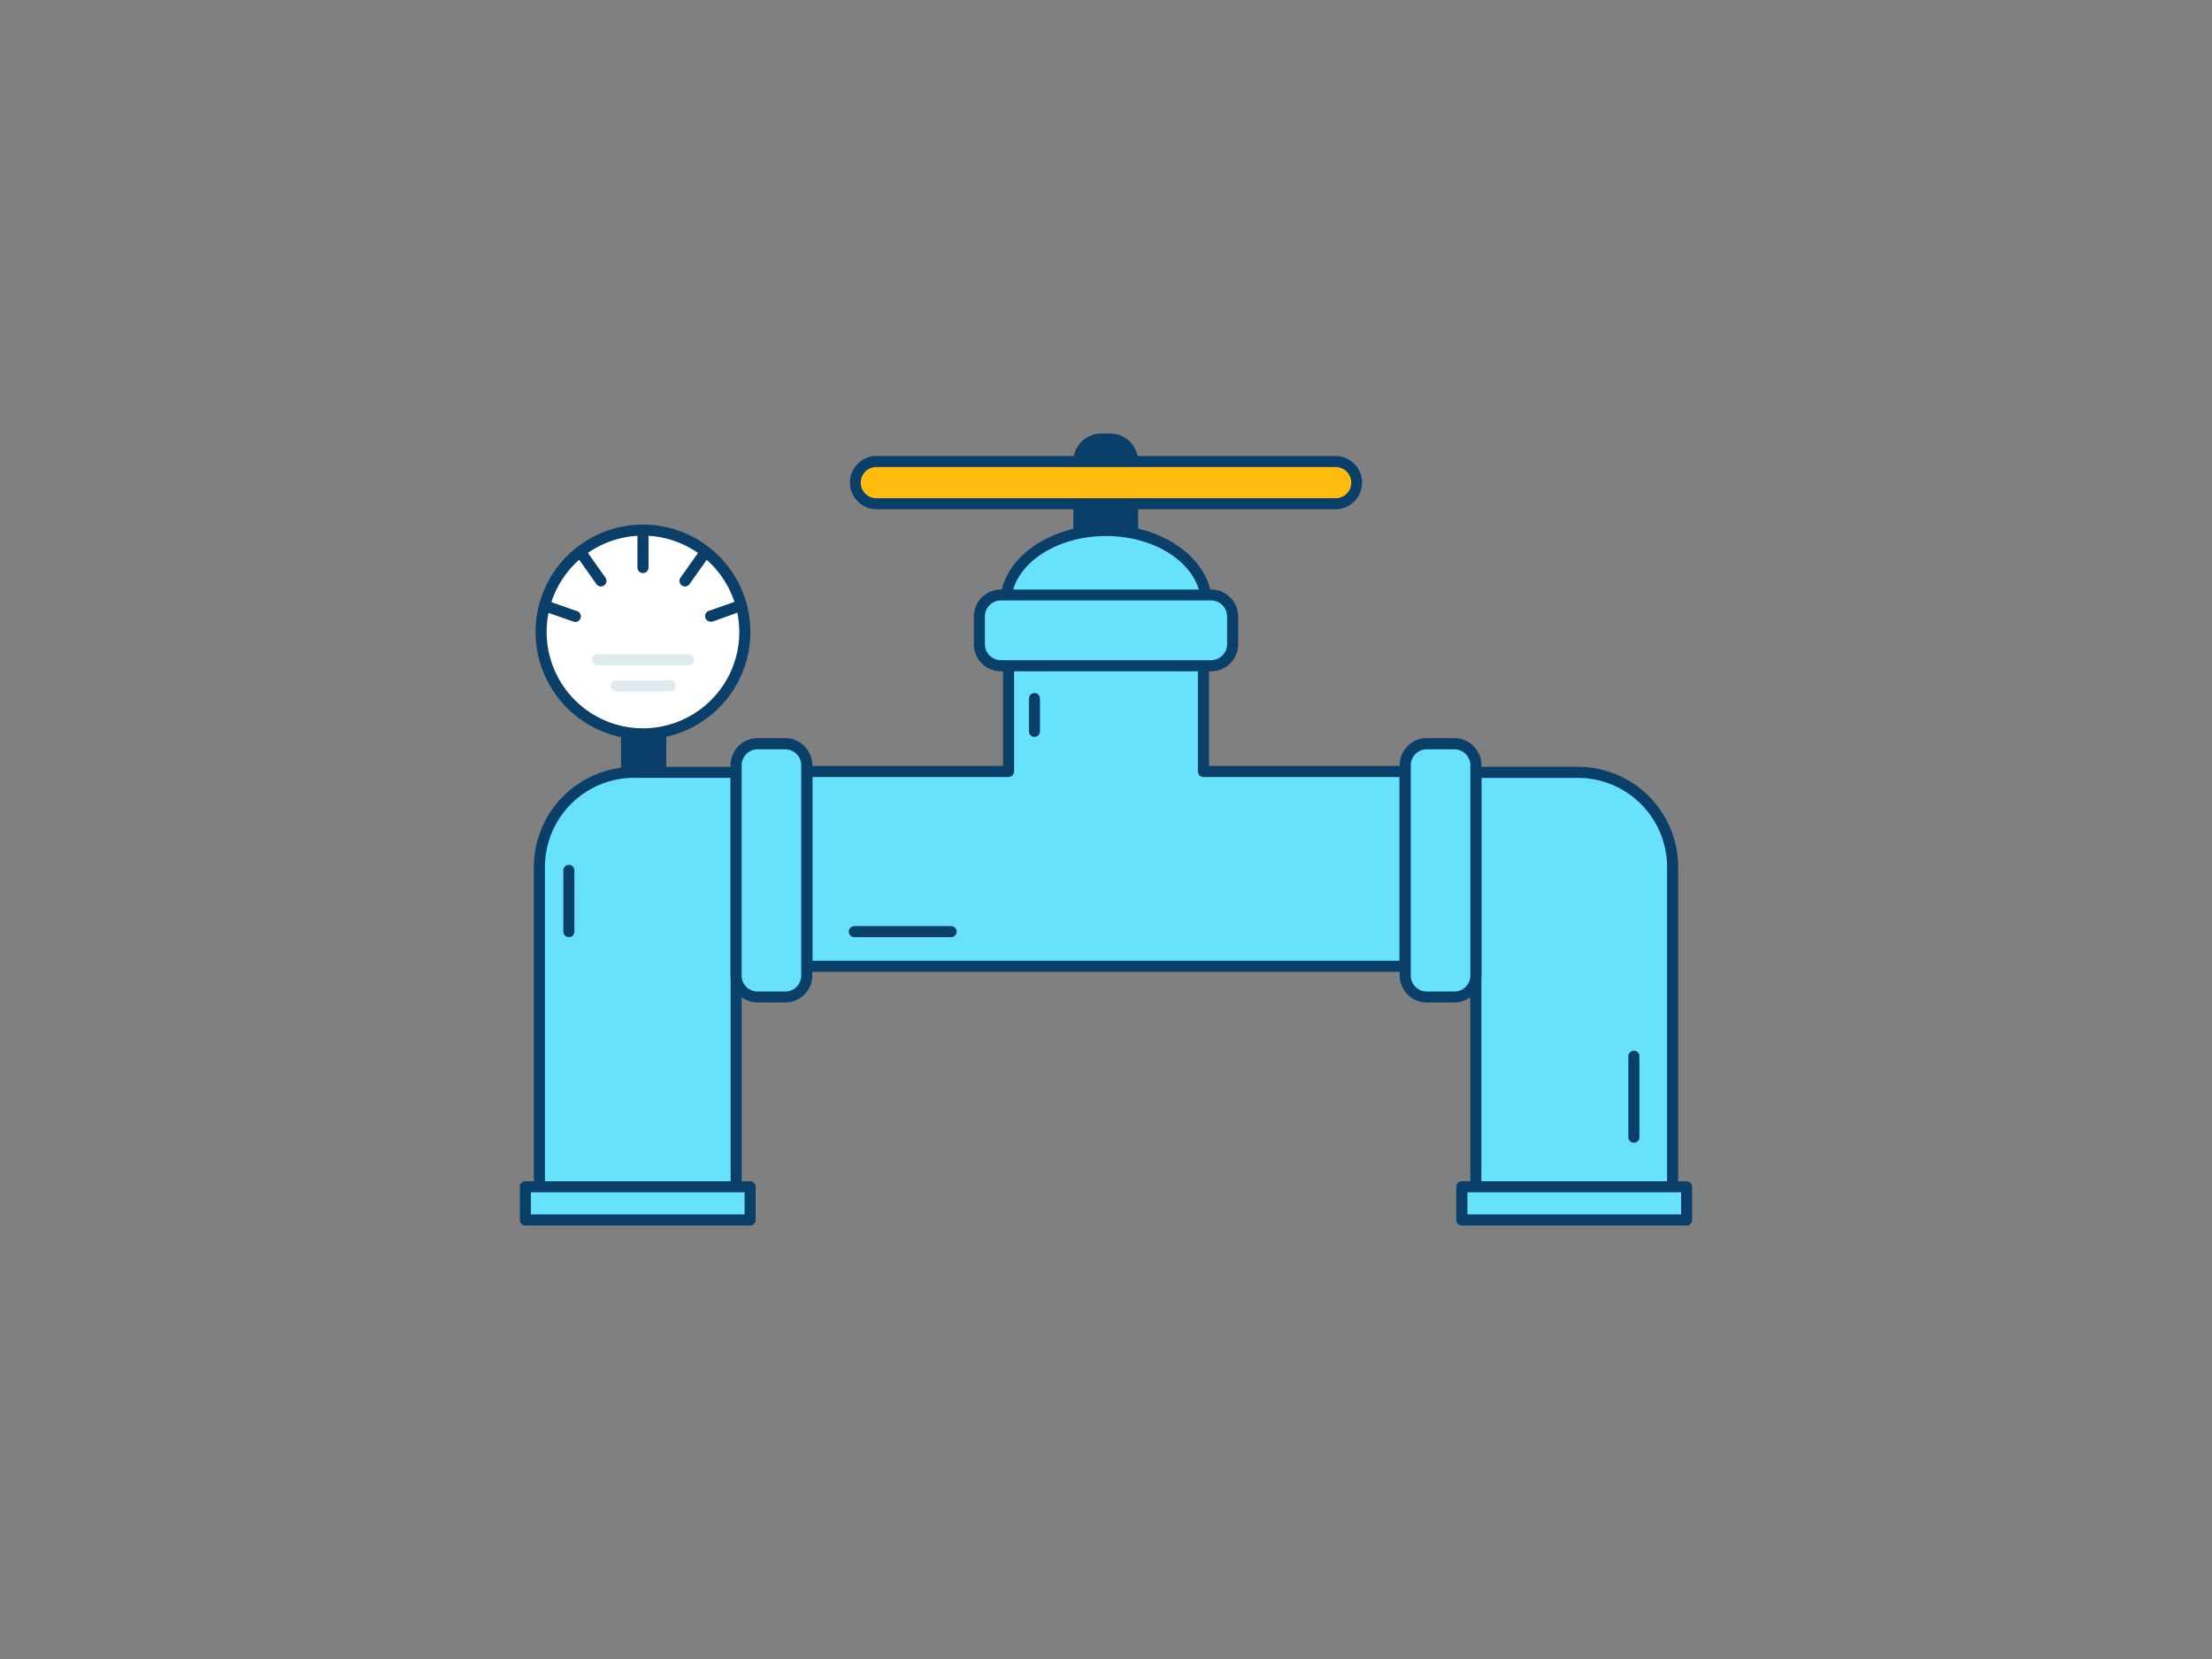 <svg id="_150_pipeline_outline" data-name="#150_pipeline_outline" xmlns="http://www.w3.org/2000/svg" viewBox="0 0 400 300"><rect x="0" y="0" width="400" height="300" fill="#808080" stroke="none"/><rect x="113.29" y="127.18" width="6.19" height="16.33" fill="#093f68"/><path d="M119.48,144.51h-6.19a1,1,0,0,1-1-1V127.18a1,1,0,0,1,1-1h6.19a1,1,0,0,1,1,1v16.33A1,1,0,0,1,119.48,144.51Zm-5.19-2h4.19V128.18h-4.19Z" fill="#093f68"/><path d="M199.14,79.39h1.72a4.05,4.05,0,0,1,4.05,4.05v24.13a0,0,0,0,1,0,0h-9.82a0,0,0,0,1,0,0V83.45A4.05,4.05,0,0,1,199.14,79.39Z" fill="#093f68"/><path d="M204.91,108.58h-9.82a1,1,0,0,1-1-1V83.45a5.06,5.06,0,0,1,5-5.06h1.72a5.06,5.06,0,0,1,5,5.06v24.13A1,1,0,0,1,204.91,108.58Zm-8.82-2h7.82V83.45a3.06,3.06,0,0,0-3-3.06h-1.72a3.06,3.06,0,0,0-3,3.06Z" fill="#093f68"/><rect x="154.49" y="83.45" width="91.03" height="7.63" rx="3.82" fill="#ffbc0e"/><path d="M241.7,92.09H158.3a4.82,4.82,0,0,1,0-9.63h83.4a4.82,4.82,0,0,1,0,9.63Zm-83.4-7.63a2.82,2.82,0,0,0,0,5.63h83.4a2.82,2.82,0,0,0,0-5.63Z" fill="#093f68"/><ellipse cx="200" cy="109.15" rx="18.16" ry="13.21" fill="#68e1fd"/><path d="M200,123.36c-10.56,0-19.16-6.38-19.16-14.21s8.6-14.22,19.16-14.22,19.16,6.38,19.16,14.22S210.56,123.36,200,123.36Zm0-26.43c-9.46,0-17.16,5.48-17.16,12.22s7.7,12.21,17.16,12.21,17.16-5.48,17.16-12.21S209.46,96.93,200,96.93Z" fill="#093f68"/><polygon points="217.62 139.51 217.62 117.67 182.38 117.67 182.38 139.51 145.94 139.51 145.94 174.74 254.06 174.74 254.06 139.51 217.62 139.51" fill="#68e1fd"/><path d="M254.07,175.74H145.93a1,1,0,0,1-1-1V139.51a1,1,0,0,1,1-1h35.45V117.67a1,1,0,0,1,1-1h35.24a1,1,0,0,1,1,1v20.84h35.45a1,1,0,0,1,1,1v35.23A1,1,0,0,1,254.07,175.74Zm-107.14-2H253.07V140.51H217.62a1,1,0,0,1-1-1V118.67H183.38v20.84a1,1,0,0,1-1,1H146.93Z" fill="#093f68"/><path d="M114.65,139.67h18.46a0,0,0,0,1,0,0v75a0,0,0,0,1,0,0H97.54a0,0,0,0,1,0,0V156.78A17.11,17.11,0,0,1,114.65,139.67Z" fill="#68e1fd"/><path d="M133.12,215.66H97.54a1,1,0,0,1-1-1V156.78a18.13,18.13,0,0,1,18.11-18.11h18.47a1,1,0,0,1,1,1v75A1,1,0,0,1,133.12,215.66Zm-34.58-2h33.58v-73H114.65a16.13,16.13,0,0,0-16.11,16.11Z" fill="#093f68"/><rect x="133.12" y="134.5" width="12.82" height="45.77" rx="3.9" fill="#68e1fd"/><path d="M142,181.28h-5a4.9,4.9,0,0,1-4.89-4.9v-38a4.9,4.9,0,0,1,4.89-4.9h5a4.9,4.9,0,0,1,4.89,4.9v38A4.9,4.9,0,0,1,142,181.28Zm-5-45.78a2.9,2.9,0,0,0-2.89,2.9v38a2.9,2.9,0,0,0,2.89,2.9h5a2.9,2.9,0,0,0,2.89-2.9v-38a2.9,2.9,0,0,0-2.89-2.9Z" fill="#093f68"/><rect x="193.59" y="91.1" width="12.82" height="45.77" rx="3.9" transform="translate(313.99 -86.01) rotate(90)" fill="#68e1fd"/><path d="M219,121.4H181a4.91,4.91,0,0,1-4.9-4.9v-5a4.91,4.91,0,0,1,4.9-4.9h38a4.91,4.91,0,0,1,4.9,4.9v5A4.91,4.91,0,0,1,219,121.4Zm-38-12.82a2.9,2.9,0,0,0-2.9,2.9v5a2.9,2.9,0,0,0,2.9,2.9h38a2.9,2.9,0,0,0,2.9-2.9v-5a2.9,2.9,0,0,0-2.9-2.9Z" fill="#093f68"/><path d="M266.88,139.67h35.57a0,0,0,0,1,0,0v75a0,0,0,0,1,0,0H284a17.11,17.11,0,0,1-17.11-17.11V139.67A0,0,0,0,1,266.88,139.67Z" transform="translate(569.34 354.33) rotate(-180)" fill="#68e1fd"/><path d="M302.46,215.66H266.88a1,1,0,0,1-1-1v-75a1,1,0,0,1,1-1h18.47a18.13,18.13,0,0,1,18.11,18.11v57.88A1,1,0,0,1,302.46,215.66Zm-34.58-2h33.58V156.78a16.13,16.13,0,0,0-16.11-16.11H267.88Z" fill="#093f68"/><rect x="254.07" y="134.5" width="12.82" height="45.77" rx="3.9" transform="translate(520.95 314.78) rotate(-180)" fill="#68e1fd"/><path d="M263,181.28h-5a4.9,4.9,0,0,1-4.89-4.9v-38a4.9,4.9,0,0,1,4.89-4.9h5a4.9,4.9,0,0,1,4.89,4.9v38A4.9,4.9,0,0,1,263,181.28Zm-5-45.78a2.9,2.9,0,0,0-2.89,2.9v38a2.9,2.9,0,0,0,2.89,2.9h5a2.9,2.9,0,0,0,2.89-2.9v-38a2.9,2.9,0,0,0-2.89-2.9Z" fill="#093f68"/><rect x="95.01" y="214.66" width="40.64" height="5.94" fill="#68e1fd"/><path d="M135.65,221.61H95a1,1,0,0,1-1-1v-6a1,1,0,0,1,1-1h40.64a1,1,0,0,1,1,1v6A1,1,0,0,1,135.65,221.61Zm-39.64-2h38.64v-4H96Z" fill="#093f68"/><rect x="264.35" y="214.66" width="40.64" height="5.94" fill="#68e1fd"/><path d="M305,221.61H264.35a1,1,0,0,1-1-1v-6a1,1,0,0,1,1-1H305a1,1,0,0,1,1,1v6A1,1,0,0,1,305,221.61Zm-39.64-2H304v-4H265.35Z" fill="#093f68"/><path d="M295.46,206.64a1,1,0,0,1-1-1V191a1,1,0,0,1,2,0v14.64A1,1,0,0,1,295.46,206.64Z" fill="#093f68"/><path d="M102.87,169.47a1,1,0,0,1-1-1V157.39a1,1,0,0,1,2,0v11.08A1,1,0,0,1,102.87,169.47Z" fill="#093f68"/><path d="M172,169.47H154.49a1,1,0,0,1,0-2H172a1,1,0,0,1,0,2Z" fill="#093f68"/><path d="M187.06,133.25a1,1,0,0,1-1-1v-5.92a1,1,0,1,1,2,0v5.92A1,1,0,0,1,187.06,133.25Z" fill="#093f68"/><circle cx="116.27" cy="114.28" r="18.42" fill="#fff"/><path d="M116.27,133.7a19.42,19.42,0,1,1,19.42-19.42A19.44,19.44,0,0,1,116.27,133.7Zm0-36.84a17.42,17.42,0,1,0,17.42,17.42A17.45,17.45,0,0,0,116.27,96.86Z" fill="#093f68"/><path d="M116.27,103.63a1,1,0,0,1-1-1V95.87a1,1,0,0,1,2,0v6.76A1,1,0,0,1,116.27,103.63Z" fill="#093f68"/><path d="M123.87,106.05a1,1,0,0,1-.58-.19,1,1,0,0,1-.24-1.39l3.73-5.27a1,1,0,0,1,1.4-.24,1,1,0,0,1,.24,1.39l-3.73,5.27A1,1,0,0,1,123.87,106.05Z" fill="#093f68"/><path d="M128.68,112.41a1,1,0,0,1-.33-2l5.38-1.89a1,1,0,0,1,.66,1.89L129,112.35A1,1,0,0,1,128.68,112.41Z" fill="#093f68"/><path d="M108.67,106.05a1,1,0,0,1-.82-.43l-3.73-5.27a1,1,0,0,1,.24-1.39,1,1,0,0,1,1.4.24l3.73,5.27a1,1,0,0,1-.24,1.39A1,1,0,0,1,108.67,106.05Z" fill="#093f68"/><path d="M103.86,112.41a1,1,0,0,1-.33-.06l-5.38-1.89a1,1,0,0,1,.66-1.89l5.38,1.89a1,1,0,0,1-.33,2Z" fill="#093f68"/><path d="M124.49,120.29H108.05a1,1,0,0,1,0-2h16.44a1,1,0,0,1,0,2Z" fill="#dfeaef"/><path d="M121.14,125H111.4a1,1,0,0,1,0-2h9.74a1,1,0,0,1,0,2Z" fill="#dfeaef"/></svg>